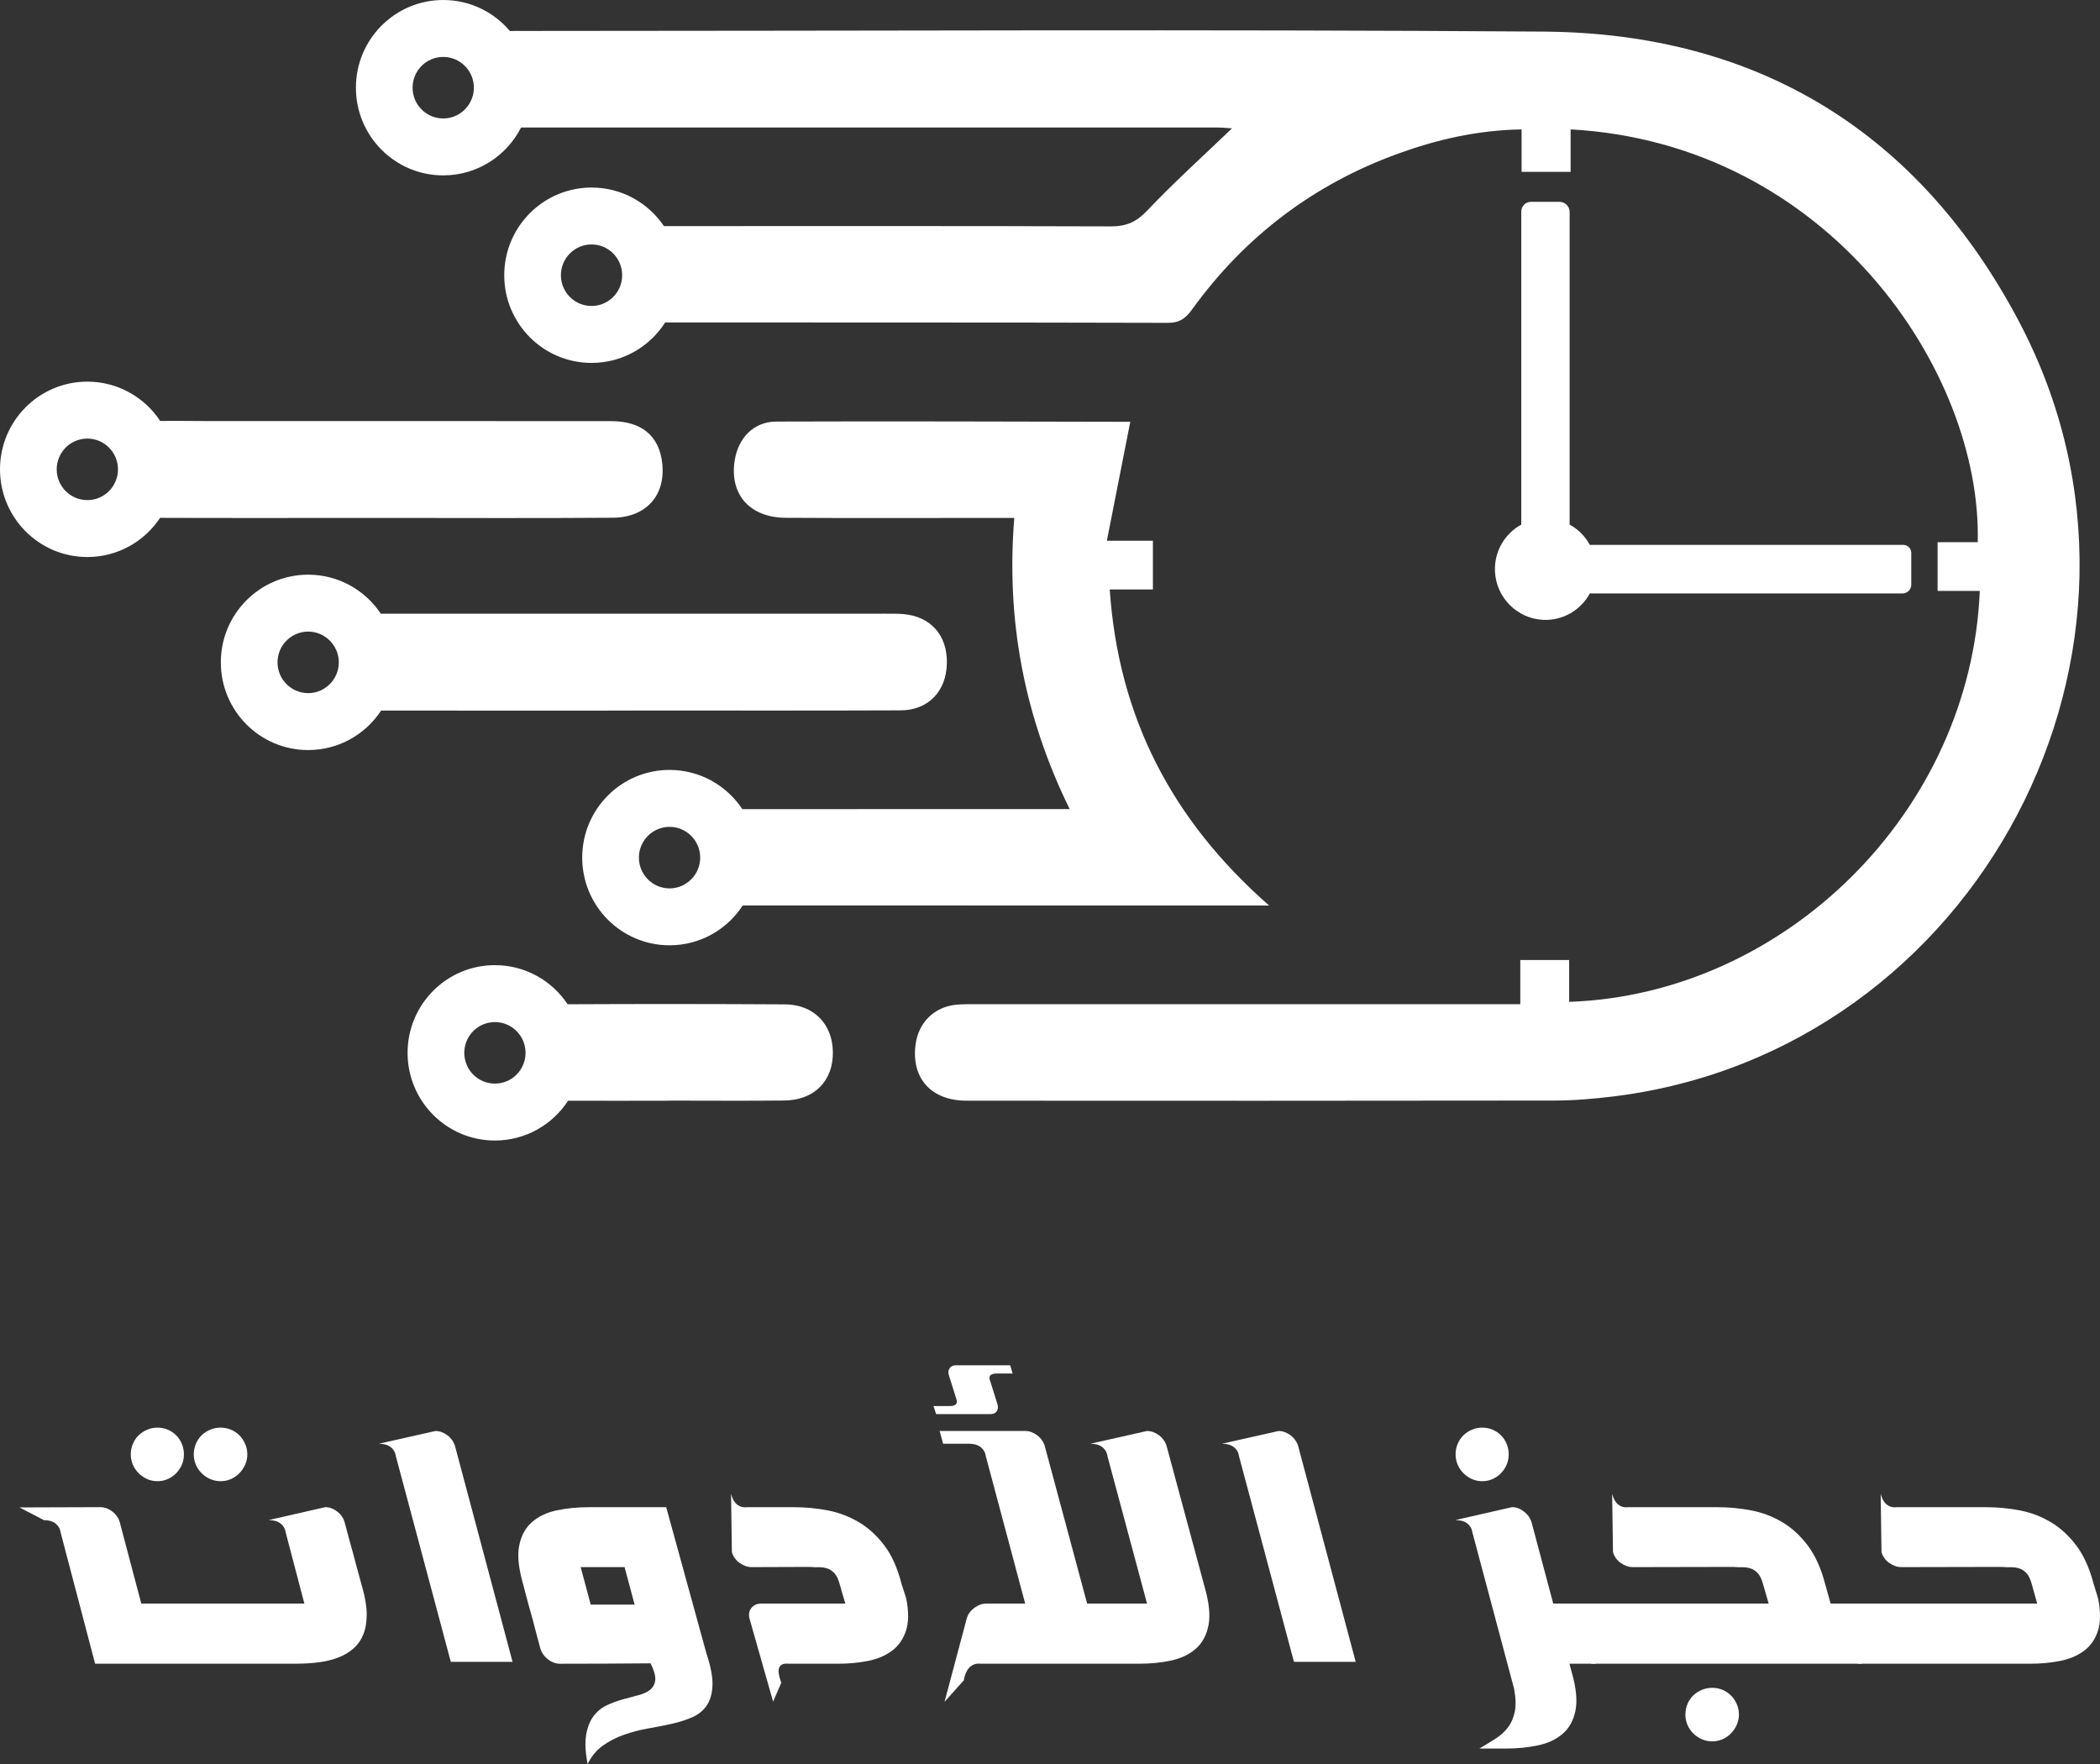 <?xml version="1.0" encoding="UTF-8"?>
<svg fill="none" viewBox="0 0 225 189" xmlns="http://www.w3.org/2000/svg">
<rect x="0" y="0" width="225" height="189" fill="#333333" stroke="none"/>
<g clip-path="url(#a)" fill="#fff">
<path d="m216.39 34.578c-10.705-20.37-27.991-31.027-51.005-31.192-36.468-0.261-72.939-0.069-109.41-0.069-0.439 0-0.88-0.013-1.319 0.009-0.007 0-0.014 9.5e-4 -0.021 9.5e-4 -1.716-2.036-4.28-3.327-7.144-3.327-5.168 0-9.357 4.206-9.357 9.395 0 5.189 4.189 9.395 9.357 9.395 3.64 0 6.794-2.086 8.341-5.131 0.184 1e-3 0.369 0 0.552 0 24.649 0 49.298-0.002 73.945 1e-3 0.583 0 1.168 0.062 1.673 0.09-3.098 2.975-6.22 5.786-9.102 8.826-1.156 1.22-2.251 1.684-3.879 1.68-15.782-0.052-31.565-0.032-47.346-0.03-0.18 0-0.36-1e-3 -0.54-0.002-1.682-2.493-4.527-4.131-7.752-4.131-5.168 0-9.357 4.206-9.357 9.395s4.189 9.395 9.357 9.395c3.314 0 6.225-1.729 7.889-4.338 17.953 0.015 35.907-0.007 53.859 0.044 1.26 0.005 1.911-0.492 2.585-1.425 5.661-7.83 13.028-13.422 22.095-16.708 4.187-1.517 8.492-2.509 13.216-2.592v4.548h5.254v-4.55c27.664 1.528 44.088 26.01 43.618 44.23h-4.299v5.218h4.521c-0.99 23.712-20.945 43.238-43.997 44.029v-4.481h-5.237v4.732h-8.378c-16.601 0-33.2-1e-3 -49.8 2e-3 -0.754 0-1.512-0.019-2.261 0.055-2.353 0.233-4.04 1.905-4.352 4.263-0.477 3.607 1.674 6.018 5.449 6.019 21.001 0.011 42.002 0.019 63.004-0.014 2.13-4e-3 4.272-0.187 6.389-0.449 38.961-4.847 61.765-48.034 43.451-82.886zm-166.04-23.57c-0.562 1.005-1.632 1.683-2.862 1.683-1.813 0-3.282-1.476-3.282-3.296 0-1.82 1.47-3.296 3.282-3.296 0.959 0 1.823 0.414 2.423 1.073 0.535 0.586 0.861 1.366 0.861 2.223-1e-3 0.587-0.152 1.137-0.422 1.613zm15.237 20.917c-0.584 0.533-1.358 0.858-2.208 0.858-1.813 0-3.283-1.476-3.283-3.296 0-1.82 1.471-3.296 3.283-3.296 0.832 0 1.591 0.31 2.169 0.824 0.683 0.603 1.113 1.488 1.113 2.473 0 0.965-0.414 1.833-1.074 2.437z"/>
<path d="m118.9 63.157h4.626v-5.222h-4.932c0.875-4.443 1.687-8.565 2.507-12.736 0.079 0.049 0.032-0.006-0.015-0.006-12.637-0.021-25.274-0.072-37.911-0.026-2.405 0.009-4.061 1.734-4.45 4.124-0.595 3.65 1.572 6.165 5.463 6.188 7.231 0.044 14.462 0.014 21.694 0.014h2.791c-0.887 10.985 1.068 21.256 5.935 31.197h-2.424c-10.884 0-21.767 1e-3 -32.65 0.002-1.675-2.531-4.541-4.2-7.797-4.2-5.168 0-9.357 4.206-9.357 9.395 0 5.189 4.189 9.395 9.357 9.395 3.285 0 6.173-1.698 7.842-4.269 18.208 0.011 36.413 0.007 54.62 0.009h1.776c-10.457-9.192-16.134-20.193-17.076-33.865zm-45.505 31.574c-0.486 0.289-1.054 0.453-1.659 0.453-1.813 0-3.282-1.476-3.282-3.296 0-1.82 1.47-3.296 3.282-3.296 0.601 0 1.164 0.162 1.648 0.446 0.978 0.57 1.635 1.632 1.635 2.849 0 1.212-0.652 2.271-1.625 2.843z"/>
<path d="m96.73 65.79c-0.625-0.049-1.256-0.039-1.885-0.039-18.015-9e-4 -36.028-9e-4 -54.043 0.005-1.676-2.522-4.537-4.183-7.785-4.183-5.168 0-9.357 4.206-9.357 9.395 0 5.189 4.189 9.395 9.357 9.395 3.268 0 6.147-1.683 7.818-4.232 8.938 0.019 17.876 0.005 26.812 0.005v-0.011c9.616 0 19.231 0.025 28.846-0.015 2.981-0.013 4.902-2.054 4.959-5.043 0.057-3.02-1.747-5.046-4.723-5.278zm-61.962 7.965c-0.506 0.323-1.107 0.509-1.751 0.509-1.813 0-3.282-1.476-3.282-3.296 0-1.82 1.47-3.296 3.282-3.296 0.636 0 1.232 0.182 1.735 0.498 0.93 0.581 1.548 1.617 1.548 2.797 0 1.174-0.611 2.204-1.532 2.787z"/>
<path d="m70.955 49.639c-0.319-2.926-2.203-4.515-5.464-4.517-14.459-0.013-28.92-0.007-43.378-0.009-1.65 0-3.3-0.033-4.95-0.009-1.674-2.539-4.546-4.213-7.806-4.213-5.168 0-9.357 4.206-9.357 9.395 0 5.189 4.189 9.395 9.357 9.395 3.253 0 6.119-1.667 7.796-4.197 7.997 0.028 15.994 0.007 23.991 0.007 8.172 0 16.346 0.043 24.518-0.02 3.595-0.027 5.665-2.413 5.293-5.833zm-59.367 3.065c-0.585 0.546-1.369 0.879-2.231 0.879-1.813 0-3.282-1.476-3.282-3.296 0-1.82 1.47-3.296 3.282-3.296 0.871 0 1.663 0.342 2.252 0.899 0.635 0.599 1.031 1.451 1.031 2.397 9e-4 0.954-0.405 1.815-1.052 2.417z"/>
<path d="m84.11 107.61c-7.764-0.045-15.529-0.049-23.293-0.011-1.676-2.526-4.54-4.191-7.791-4.191-5.168 0-9.357 4.206-9.357 9.395 0 5.19 4.189 9.396 9.357 9.396 3.284 0 6.172-1.699 7.841-4.266 3.636 0.022 7.272-1e-3 10.906-1e-3v-9e-3c4.082 0 8.165 0.033 12.248-0.01 3.228-0.034 5.248-2.091 5.216-5.189-0.03-2.996-2.047-5.095-5.128-5.114zm-29.164 7.867c-0.54 0.392-1.203 0.623-1.92 0.623-1.813 0-3.282-1.476-3.282-3.296s1.47-3.295 3.282-3.295c0.71 0 1.367 0.226 1.905 0.612 0.834 0.597 1.379 1.576 1.379 2.684-1e-3 1.1-0.539 2.074-1.364 2.672z"/>
<path d="m204.78 59.24v3.399c0 0.521-0.421 0.943-0.939 0.943h-33.5c-0.959 1.765-2.865 2.938-5.033 2.829-2.755-0.138-4.994-2.386-5.131-5.152-0.108-2.177 1.06-4.09 2.818-5.053v-33.546c0-0.571 0.46-1.033 1.029-1.033h3.077c0.593 0 1.073 0.482 1.073 1.078v33.501c0.915 0.501 1.669 1.257 2.167 2.175h33.585c0.472 0 0.854 0.385 0.854 0.858z"/>
<path d="m34.851 161.48c0.454 0 0.886 0.162 1.296 0.485 0.41 0.324 0.674 0.72 0.792 1.191 0.234 0.898 0.414 1.567 0.538 2.009 0.124 0.441 0.216 0.765 0.275 0.971 0.059 0.206 0.099 0.357 0.121 0.452 0.022 0.096 0.062 0.251 0.121 0.463 0.059 0.214 0.147 0.541 0.264 0.982 0.117 0.442 0.3 1.111 0.549 2.008 0.323 1.119 0.483 2.097 0.483 2.935 0 0.839-0.125 1.56-0.373 2.163-0.25 0.604-0.608 1.107-1.077 1.512-0.469 0.404-1.018 0.724-1.648 0.96-0.63 0.235-1.322 0.4-2.077 0.496s-1.535 0.144-2.341 0.144h-21.585l-3.693-14.057c-0.043-0.279-0.135-0.508-0.275-0.684-0.139-0.177-0.297-0.313-0.473-0.409-0.176-0.096-0.359-0.157-0.549-0.188-0.191-0.029-0.374-0.043-0.549-0.043l-0.007-0.032-2.553-1.329 8.649-0.029c0.469 0 0.909 0.162 1.319 0.485 0.41 0.324 0.674 0.72 0.792 1.191l2.286 8.651h17.474l-2-7.614c-0.043-0.279-0.135-0.508-0.275-0.684-0.139-0.177-0.297-0.313-0.473-0.409-0.176-0.095-0.359-0.157-0.549-0.188-0.191-0.029-0.373-0.043-0.549-0.043l6.088-1.389zm-17.979-8.518c0.395 0 0.765 0.074 1.11 0.22 0.344 0.147 0.645 0.349 0.901 0.607 0.256 0.257 0.458 0.563 0.604 0.916s0.219 0.728 0.219 1.125c0 0.383-0.074 0.747-0.219 1.092-0.147 0.346-0.348 0.651-0.604 0.916s-0.557 0.475-0.901 0.629c-0.344 0.155-0.714 0.232-1.11 0.232-0.396 0-0.766-0.077-1.11-0.232-0.344-0.155-0.649-0.364-0.913-0.629s-0.469-0.569-0.616-0.916c-0.147-0.346-0.219-0.709-0.219-1.092 0-0.397 0.073-0.772 0.219-1.125 0.146-0.353 0.352-0.658 0.616-0.916s0.567-0.46 0.913-0.607c0.344-0.147 0.714-0.22 1.11-0.22zm6.769 0c0.395 0 0.765 0.074 1.11 0.22 0.344 0.147 0.645 0.349 0.901 0.607 0.256 0.257 0.462 0.563 0.616 0.916 0.154 0.353 0.231 0.728 0.231 1.125 0 0.383-0.077 0.747-0.231 1.092-0.154 0.346-0.359 0.651-0.616 0.916s-0.557 0.475-0.901 0.629c-0.344 0.155-0.714 0.232-1.11 0.232-0.396 0-0.769-0.077-1.121-0.232-0.352-0.155-0.659-0.364-0.923-0.629-0.264-0.265-0.469-0.569-0.616-0.916-0.147-0.346-0.219-0.709-0.219-1.092 0-0.397 0.073-0.772 0.219-1.125 0.146-0.353 0.352-0.658 0.616-0.916 0.264-0.258 0.571-0.46 0.923-0.607 0.352-0.147 0.725-0.22 1.121-0.22z"/>
<path d="m46.653 153.32c0.235 0 0.465 0.044 0.692 0.132 0.227 0.088 0.436 0.206 0.626 0.353s0.355 0.324 0.495 0.53c0.139 0.206 0.238 0.42 0.297 0.64l6.154 23.083h-6.616l-5.891-22.046c-0.043-0.279-0.135-0.508-0.275-0.685-0.139-0.176-0.297-0.312-0.473-0.408-0.176-0.096-0.359-0.158-0.549-0.188-0.191-0.03-0.367-0.044-0.528-0.044"/>
<path d="m75.71 177.22c0.454 1.368 0.663 2.493 0.626 3.376-0.037 0.883-0.246 1.6-0.626 2.152-0.381 0.551-0.905 0.971-1.572 1.258s-1.4 0.518-2.198 0.695c-0.799 0.176-1.638 0.342-2.517 0.496-0.878 0.155-1.73 0.376-2.55 0.662-0.821 0.287-1.575 0.673-2.264 1.159-0.689 0.485-1.239 1.148-1.648 1.986-0.25-1.28-0.301-2.332-0.154-3.156 0.147-0.824 0.414-1.49 0.802-1.997 0.388-0.508 0.861-0.891 1.417-1.148s1.124-0.467 1.703-0.628c0.579-0.163 1.128-0.309 1.648-0.442 0.52-0.132 0.941-0.324 1.263-0.573 0.323-0.25 0.509-0.593 0.561-1.027 0.051-0.434-0.114-1.041-0.495-1.82-1.642 0.015-3.264 0.026-4.868 0.033-1.605 8e-3 -3.22 0.012-4.847 0.012-0.454 0-0.887-0.162-1.296-0.486-0.41-0.323-0.682-0.72-0.813-1.191-0.205-0.765-0.359-1.339-0.462-1.722-0.103-0.382-0.18-0.676-0.231-0.883-0.051-0.206-0.096-0.375-0.131-0.508-0.037-0.132-0.092-0.327-0.165-0.585-0.074-0.257-0.176-0.624-0.307-1.103-0.132-0.478-0.315-1.174-0.549-2.085-0.483-1.677-0.62-3.045-0.407-4.105 0.212-1.059 0.667-1.894 1.363-2.505 0.696-0.61 1.575-1.029 2.638-1.258 1.062-0.227 2.201-0.341 3.418-0.341h8.33l4.329 15.734zm-8.792-9.313h-4.704l1.077 4.016h4.704l-1.077-4.016z"/>
<path d="m78.326 160.05c0.043 0.162 0.102 0.331 0.176 0.508 0.073 0.176 0.176 0.339 0.307 0.485 0.132 0.147 0.297 0.265 0.495 0.353 0.198 0.089 0.443 0.118 0.737 0.089h5.033c1.216 0 2.418 0.114 3.605 0.341 1.187 0.228 2.297 0.648 3.33 1.259 1.033 0.61 1.949 1.445 2.747 2.504 0.798 1.06 1.41 2.428 1.835 4.105l0.506 1.567c0.278 1.413 0.268 2.571-0.033 3.476-0.301 0.905-0.802 1.619-1.506 2.14-0.704 0.522-1.558 0.883-2.561 1.081-1.004 0.199-2.077 0.299-3.22 0.299h-5.297c-0.307-0.03-0.538 0-0.692 0.088-0.154 0.088-0.256 0.202-0.307 0.342-0.051 0.139-0.07 0.298-0.055 0.474 0.014 0.177 0.043 0.346 0.088 0.508l0.188 0.645-0.869 2.004-2.528-8.894c-0.117-0.442-0.051-0.821 0.198-1.137s0.608-0.475 1.077-0.475h8.989l-0.616-2.118c-0.147-0.53-0.338-0.916-0.571-1.158-0.234-0.243-0.495-0.409-0.78-0.497-0.286-0.088-0.583-0.128-0.89-0.122-0.307 8e-3 -0.616-3e-3 -0.923-0.033l-6.264 0.022c-0.234 0-0.465-0.044-0.692-0.132-0.227-0.088-0.436-0.202-0.626-0.342-0.191-0.139-0.355-0.308-0.494-0.508-0.139-0.198-0.238-0.408-0.297-0.628"/>
<path d="m100.3 151.51-0.285-0.86h1.758c0.102 0 0.209-0.012 0.318-0.033 0.11-0.022 0.205-0.063 0.286-0.122 0.08-0.059 0.127-0.147 0.143-0.265 0.014-0.118-0.016-0.265-0.088-0.441l-0.769-2.45c-0.088-0.294-0.059-0.544 0.088-0.75 0.146-0.206 0.366-0.309 0.659-0.309h5.824l0.264 0.883h-1.714c-0.118 0-0.231 0.012-0.341 0.034-0.11 0.021-0.205 0.062-0.285 0.121-0.081 0.059-0.129 0.143-0.143 0.254-0.015 0.11 0.014 0.253 0.088 0.43l0.769 2.449c0.088 0.295 0.062 0.544-0.077 0.751-0.139 0.206-0.356 0.308-0.649 0.308h-5.846zm22.595 1.809c0.235 0 0.465 0.044 0.692 0.132s0.436 0.206 0.626 0.353 0.356 0.324 0.495 0.53 0.238 0.42 0.297 0.64c0.366 1.354 0.714 2.644 1.044 3.873s0.659 2.45 0.989 3.663c0.33 1.214 0.659 2.436 0.989 3.663 0.33 1.229 0.678 2.52 1.044 3.873 0.483 1.677 0.619 3.045 0.407 4.105-0.213 1.06-0.667 1.894-1.363 2.505-0.696 0.61-1.575 1.03-2.637 1.258-1.063 0.228-2.202 0.342-3.418 0.342h-16.99c-0.293-0.03-0.538 0-0.737 0.088-0.198 0.088-0.362 0.202-0.494 0.342-0.132 0.139-0.238 0.302-0.319 0.485-0.08 0.184-0.143 0.357-0.187 0.518l-0.062 0.338-2.07 2.311 2.374-8.916c0.117-0.442 0.385-0.821 0.802-1.137 0.418-0.316 0.86-0.475 1.33-0.475h4.132l-4.219-15.8c-0.044-0.279-0.136-0.508-0.276-0.685-0.139-0.176-0.297-0.312-0.473-0.408-0.175-0.096-0.359-0.158-0.549-0.188-0.191-0.03-0.373-0.044-0.549-0.044h-2.726l-0.373-1.368h9.187c0.219 0 0.443 0.044 0.67 0.132s0.436 0.206 0.626 0.353 0.356 0.324 0.495 0.53 0.238 0.42 0.297 0.64l4.528 16.838h6.418l-4.242-15.8c-0.044-0.279-0.135-0.508-0.275-0.685-0.139-0.176-0.296-0.312-0.472-0.408s-0.36-0.158-0.55-0.188c-0.191-0.03-0.367-0.044-0.527-0.044"/>
<path d="m136.99 153.32c0.235 0 0.466 0.044 0.693 0.132 0.226 0.088 0.435 0.206 0.626 0.353 0.19 0.147 0.354 0.324 0.494 0.53 0.139 0.206 0.238 0.42 0.297 0.64l6.155 23.083h-6.616l-5.891-22.046c-0.043-0.279-0.135-0.508-0.275-0.685-0.139-0.176-0.297-0.312-0.473-0.408s-0.359-0.158-0.549-0.188c-0.191-0.03-0.367-0.044-0.528-0.044"/>
<path d="m162 161.48c0.454 0 0.886 0.162 1.297 0.485 0.41 0.324 0.682 0.72 0.813 1.191l2.307 8.651h4.55v6.445h-2.813l0.242 0.904c0.483 1.677 0.618 3.045 0.406 4.105s-0.666 1.891-1.362 2.494c-0.696 0.602-1.576 1.018-2.638 1.246-1.063 0.228-2.201 0.342-3.417 0.342h-2.88c0.601-0.353 1.168-0.699 1.703-1.037 0.535-0.339 0.982-0.739 1.341-1.203 0.359-0.463 0.608-1.026 0.747-1.688s0.114-1.494-0.076-2.493l-4.462-16.729c-0.043-0.279-0.135-0.508-0.275-0.684-0.139-0.177-0.297-0.313-0.473-0.409-0.176-0.095-0.359-0.157-0.549-0.188-0.191-0.029-0.374-0.043-0.55-0.043l6.089-1.389zm-3.187-8.518c0.396 0 0.765 0.074 1.111 0.22 0.344 0.147 0.645 0.349 0.901 0.607 0.256 0.257 0.458 0.563 0.604 0.916 0.147 0.353 0.219 0.728 0.219 1.125 0 0.383-0.073 0.747-0.219 1.092-0.146 0.346-0.348 0.651-0.604 0.916s-0.557 0.475-0.901 0.629c-0.345 0.155-0.714 0.232-1.111 0.232-0.396 0-0.766-0.077-1.11-0.232s-0.649-0.364-0.912-0.629c-0.264-0.265-0.469-0.569-0.616-0.916-0.147-0.346-0.219-0.709-0.219-1.092 0-0.397 0.072-0.772 0.219-1.125s0.352-0.658 0.616-0.916c0.263-0.258 0.567-0.46 0.912-0.607 0.344-0.147 0.714-0.22 1.11-0.22z"/>
<path d="m172.73 160.05c0.043 0.162 0.102 0.331 0.176 0.508 0.073 0.176 0.176 0.339 0.307 0.485 0.132 0.147 0.297 0.265 0.495 0.353 0.197 0.089 0.442 0.118 0.736 0.089h9.584c1.201 0 2.399 0.114 3.593 0.341 1.195 0.228 2.304 0.648 3.33 1.259 1.025 0.61 1.938 1.445 2.737 2.504 0.798 1.06 1.417 2.428 1.857 4.105l0.594 2.118h3.341v6.445h-29.013v-6.445h19.034l-0.615-2.118c-0.147-0.53-0.338-0.916-0.572-1.158-0.234-0.243-0.494-0.409-0.78-0.497-0.285-0.088-0.582-0.128-0.89-0.122-0.307 8e-3 -0.615-3e-3 -0.923-0.033l-10.792 0.022c-0.234 0-0.465-0.044-0.692-0.132s-0.436-0.202-0.626-0.342c-0.191-0.139-0.355-0.308-0.494-0.508-0.139-0.198-0.239-0.408-0.297-0.628l-0.09-6.246zm10.726 20.788c0.395 0 0.765 0.074 1.11 0.221 0.344 0.147 0.645 0.349 0.901 0.606 0.256 0.258 0.462 0.563 0.616 0.917 0.154 0.353 0.23 0.728 0.23 1.125 0 0.382-0.076 0.746-0.23 1.092-0.154 0.345-0.36 0.651-0.616 0.916s-0.557 0.475-0.901 0.628c-0.344 0.155-0.714 0.232-1.11 0.232-0.397 0-0.769-0.077-1.121-0.232-0.352-0.154-0.659-0.363-0.923-0.628s-0.469-0.571-0.616-0.916c-0.146-0.346-0.219-0.711-0.219-1.092 0-0.397 0.073-0.772 0.219-1.125 0.147-0.354 0.352-0.659 0.616-0.917 0.264-0.257 0.571-0.459 0.923-0.606s0.725-0.221 1.121-0.221z"/>
<path d="m201.5 160.05c0.043 0.162 0.102 0.331 0.176 0.508 0.073 0.176 0.176 0.339 0.307 0.485 0.131 0.147 0.297 0.265 0.495 0.353 0.197 0.089 0.442 0.118 0.736 0.089h9.584c1.216 0 2.418 0.114 3.605 0.341 1.186 0.228 2.293 0.648 3.319 1.259 1.025 0.61 1.938 1.445 2.737 2.504 0.798 1.06 1.417 2.428 1.857 4.105l0.483 1.567c0.278 1.413 0.272 2.571-0.021 3.476-0.294 0.905-0.792 1.619-1.495 2.14-0.703 0.522-1.557 0.883-2.56 1.081-1.005 0.199-2.077 0.299-3.221 0.299h-18.462v-6.445h19.232l-0.594-2.118c-0.146-0.53-0.337-0.916-0.571-1.158-0.234-0.243-0.494-0.409-0.78-0.497s-0.586-0.128-0.901-0.122c-0.315 8e-3 -0.626-3e-3 -0.935-0.033l-10.792 0.022c-0.234 0-0.465-0.044-0.692-0.132s-0.436-0.202-0.626-0.342c-0.191-0.139-0.355-0.308-0.494-0.508-0.139-0.198-0.239-0.408-0.297-0.628"/>
</g>
<defs>
<clipPath id="a">
<rect width="225" height="189" fill="#fff"/>
</clipPath>
</defs>
</svg>
